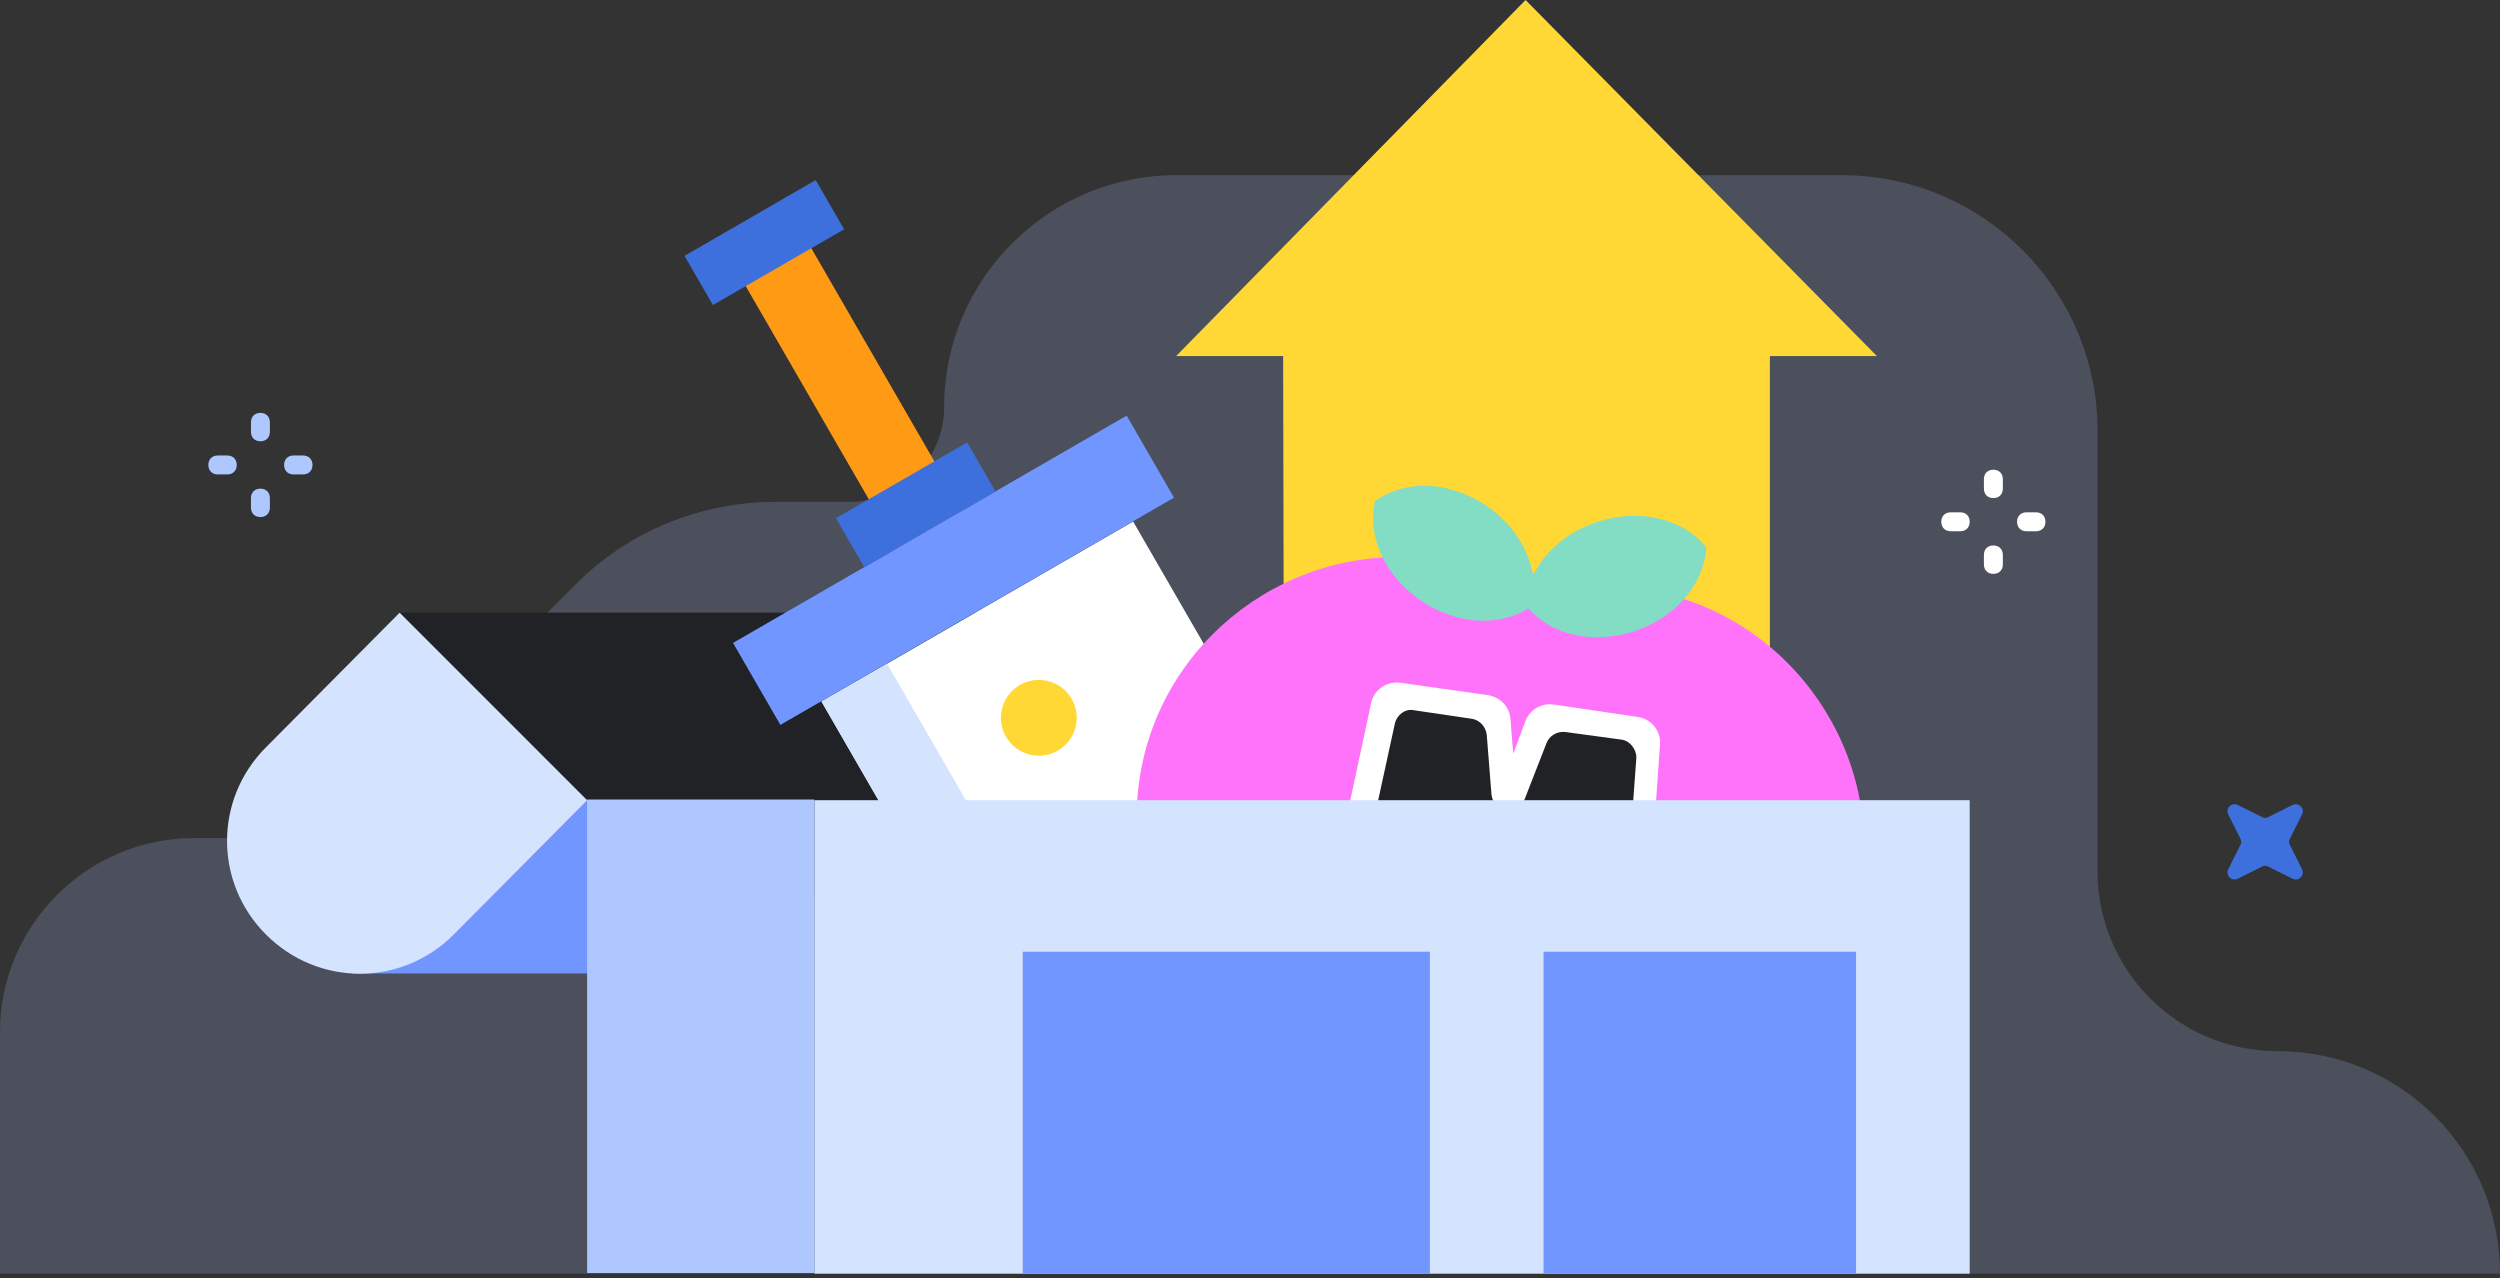 <svg width="264" height="135" fill="none" xmlns="http://www.w3.org/2000/svg">
  <rect width="100%" height="100%" fill="#333333" stroke="none"/>
  <g clip-path="url(#clip0)">
    <path opacity=".2" d="M83 134.5H0V109c0-11.3 9.2-20.5 20.5-20.5h7.3c4 0 7.8-1.6 10.6-4.4l22.3-22.3C66.3 56.1 74 53 81.9 53h7.8c5.5 0 10-4.5 10-10 0-13.5 11-24.5 24.5-24.5h70.3c14.9 0 27 12.1 27 27V92c0 10.5 8.5 19 19 19 13 0 23.5 10.5 23.5 23.5H83z" fill="#AEC7FF"/>
    <path d="M198.2 37.6L161.1 0l-36.9 37.6h11.3l.1 47.9h51.3V37.6h11.3z" fill="#FFD836"/>
    <path d="M42.2 64.7H120l17 32.8-69-4-25.8-28.8z" fill="#202225"/>
    <path d="M84.182 23.627l-6.928 4 21 36.372 6.928-4-21-36.372z" fill="#FF9A15"/>
    <path d="M119.657 55.072l-32.908 19 34 58.888 32.908-19-34-58.888z" fill="#fff"/>
    <path d="M93.668 70.076l-6.928 4 34 58.888 6.928-4-34-58.888z" fill="#D4E4FF"/>
    <path d="M118.975 43.89l-41.568 24 5 8.66 41.568-24-5-8.66z" fill="#7196FF"/>
    <path d="M102.133 46.718l-13.856 8 3 5.196 13.856-8-3-5.196zM86.14 19.017l-13.856 8 3 5.196 13.856-8-3-5.196z" fill="#3E70DD"/>
    <path d="M109.7 79.8a4 4 0 1 0 0-8 4 4 0 0 0 0 8z" fill="#FFD836"/>
    <path d="M165.5 116.7l-21.8-3.1c-15-2.1-25.5-16.2-23.4-31.1 2.1-15 16.2-25.5 31.1-23.4l21.8 3.1c15 2.1 25.5 16.2 23.4 31.1-2.1 15-16.1 25.5-31.1 23.4z" fill="#FF73FA"/>
    <path d="M161.8 64c-7.2 4.9-18.4-2.6-16.6-11.1 7.2-5 18.4 2.5 16.6 11.1z" fill="#83DDC5"/>
    <path d="M161.1 63.9c5.5 6.8 18.4 2.7 19.1-6.1-5.6-6.7-18.5-2.6-19.1 6.1z" fill="#83DDC5"/>
    <path d="M164.1 74.4c-1.3-.2-2.5.5-3 1.7l-1.3 3.5-.3-3.7c-.1-1.3-1.1-2.3-2.4-2.5l-9.2-1.3c-1.4-.2-2.8.7-3.1 2.1L139.7 98c-.3 1.6.7 3.1 2.3 3.3l6.1.9 2.6.4 1.5.2 6.9 1 2.2.3 1.9.3 7.3 1c1.6.2 3-.9 3.1-2.5l1.7-24.3c.1-1.4-.9-2.7-2.4-2.9l-8.8-1.3z" fill="#fff"/>
    <path d="M163.8 99.9c.2-2.1-2.8-2.8-3.5-.8l-.2.6c-.3.8-1.1 1.3-2 1.2l-4-.6c-.8-.1-1.5-.8-1.6-1.7V98c-.2-2.1-3.2-2.3-3.6-.2-.2.9-1.1 1.6-2 1.4l-2.5-.4c-1-.1-1.8-1.2-1.5-2.2l4.4-20.2c.2-.9 1.1-1.6 2-1.4l6.1.9c.8.1 1.5.8 1.6 1.7l.5 6.3c.2 1.9 2.8 2.3 3.5.5l2.3-5.9c.3-.8 1.1-1.3 2-1.2l5.9.8c.9.1 1.6 1 1.6 1.9l-1.5 20.6c-.1 1.1-1 1.8-2.1 1.7l-3.7-.5c-1.1-.1-1.8-.9-1.7-1.9z" fill="#202225"/>
    <path d="M37.2 102.8h42.4V84.5H47l-9.8 18.3z" fill="#7196FF"/>
    <path d="M208 84.5H86v50h122v-50z" fill="#D4E4FF"/>
    <path d="M62 134.429h24v-50H62v50z" fill="#AEC7FF"/>
    <path d="M62 84.5L42.2 64.7 28.1 78.9c-5.5 5.5-5.5 14.3 0 19.8s14.3 5.5 19.8 0L62 84.5z" fill="#D4E4FF"/>
    <path d="M236.6 89.2l-1.3 2.6c-.3.6.3 1.3 1 1l2.6-1.3c.2-.1.4-.1.6 0l2.6 1.3c.6.3 1.3-.3 1-1l-1.3-2.6c-.1-.2-.1-.4 0-.6l1.3-2.6c.3-.6-.3-1.3-1-1l-2.6 1.3c-.2.1-.4.1-.6 0l-2.6-1.3c-.6-.3-1.3.3-1 1l1.3 2.6c.1.2.1.4 0 .6z" fill="#3E70DD"/>
    <path d="M27.5 46.6c-.6 0-1-.4-1-1v-1c0-.6.4-1 1-1s1 .4 1 1v1c0 .6-.4 1-1 1zM27.5 54.6c-.6 0-1-.4-1-1v-1c0-.6.4-1 1-1s1 .4 1 1v1c0 .6-.4 1-1 1zM30 49.1c0-.6.4-1 1-1h1c.6 0 1 .4 1 1s-.4 1-1 1h-1c-.6 0-1-.4-1-1zM22 49.1c0-.6.4-1 1-1h1c.6 0 1 .4 1 1s-.4 1-1 1h-1c-.6 0-1-.4-1-1z" fill="#AEC7FF"/>
    <path d="M210.5 52.6c-.6 0-1-.4-1-1v-1c0-.6.4-1 1-1s1 .4 1 1v1c0 .6-.4 1-1 1zM210.5 60.6c-.6 0-1-.4-1-1v-1c0-.6.4-1 1-1s1 .4 1 1v1c0 .6-.4 1-1 1zM213 55.1c0-.6.4-1 1-1h1c.6 0 1 .4 1 1s-.4 1-1 1h-1c-.6 0-1-.4-1-1zM205 55.1c0-.6.4-1 1-1h1c.6 0 1 .4 1 1s-.4 1-1 1h-1c-.6 0-1-.4-1-1z" fill="#fff"/>
    <path d="M151 100.5h-43v34h43v-34zM196 100.5h-33v34h33v-34z" fill="#7196FF"/>
  </g>
  <defs>
    <clipPath id="clip0">
      <path fill="#fff" d="M0 0h264v134.5H0z"/>
    </clipPath>
  </defs>
</svg>
